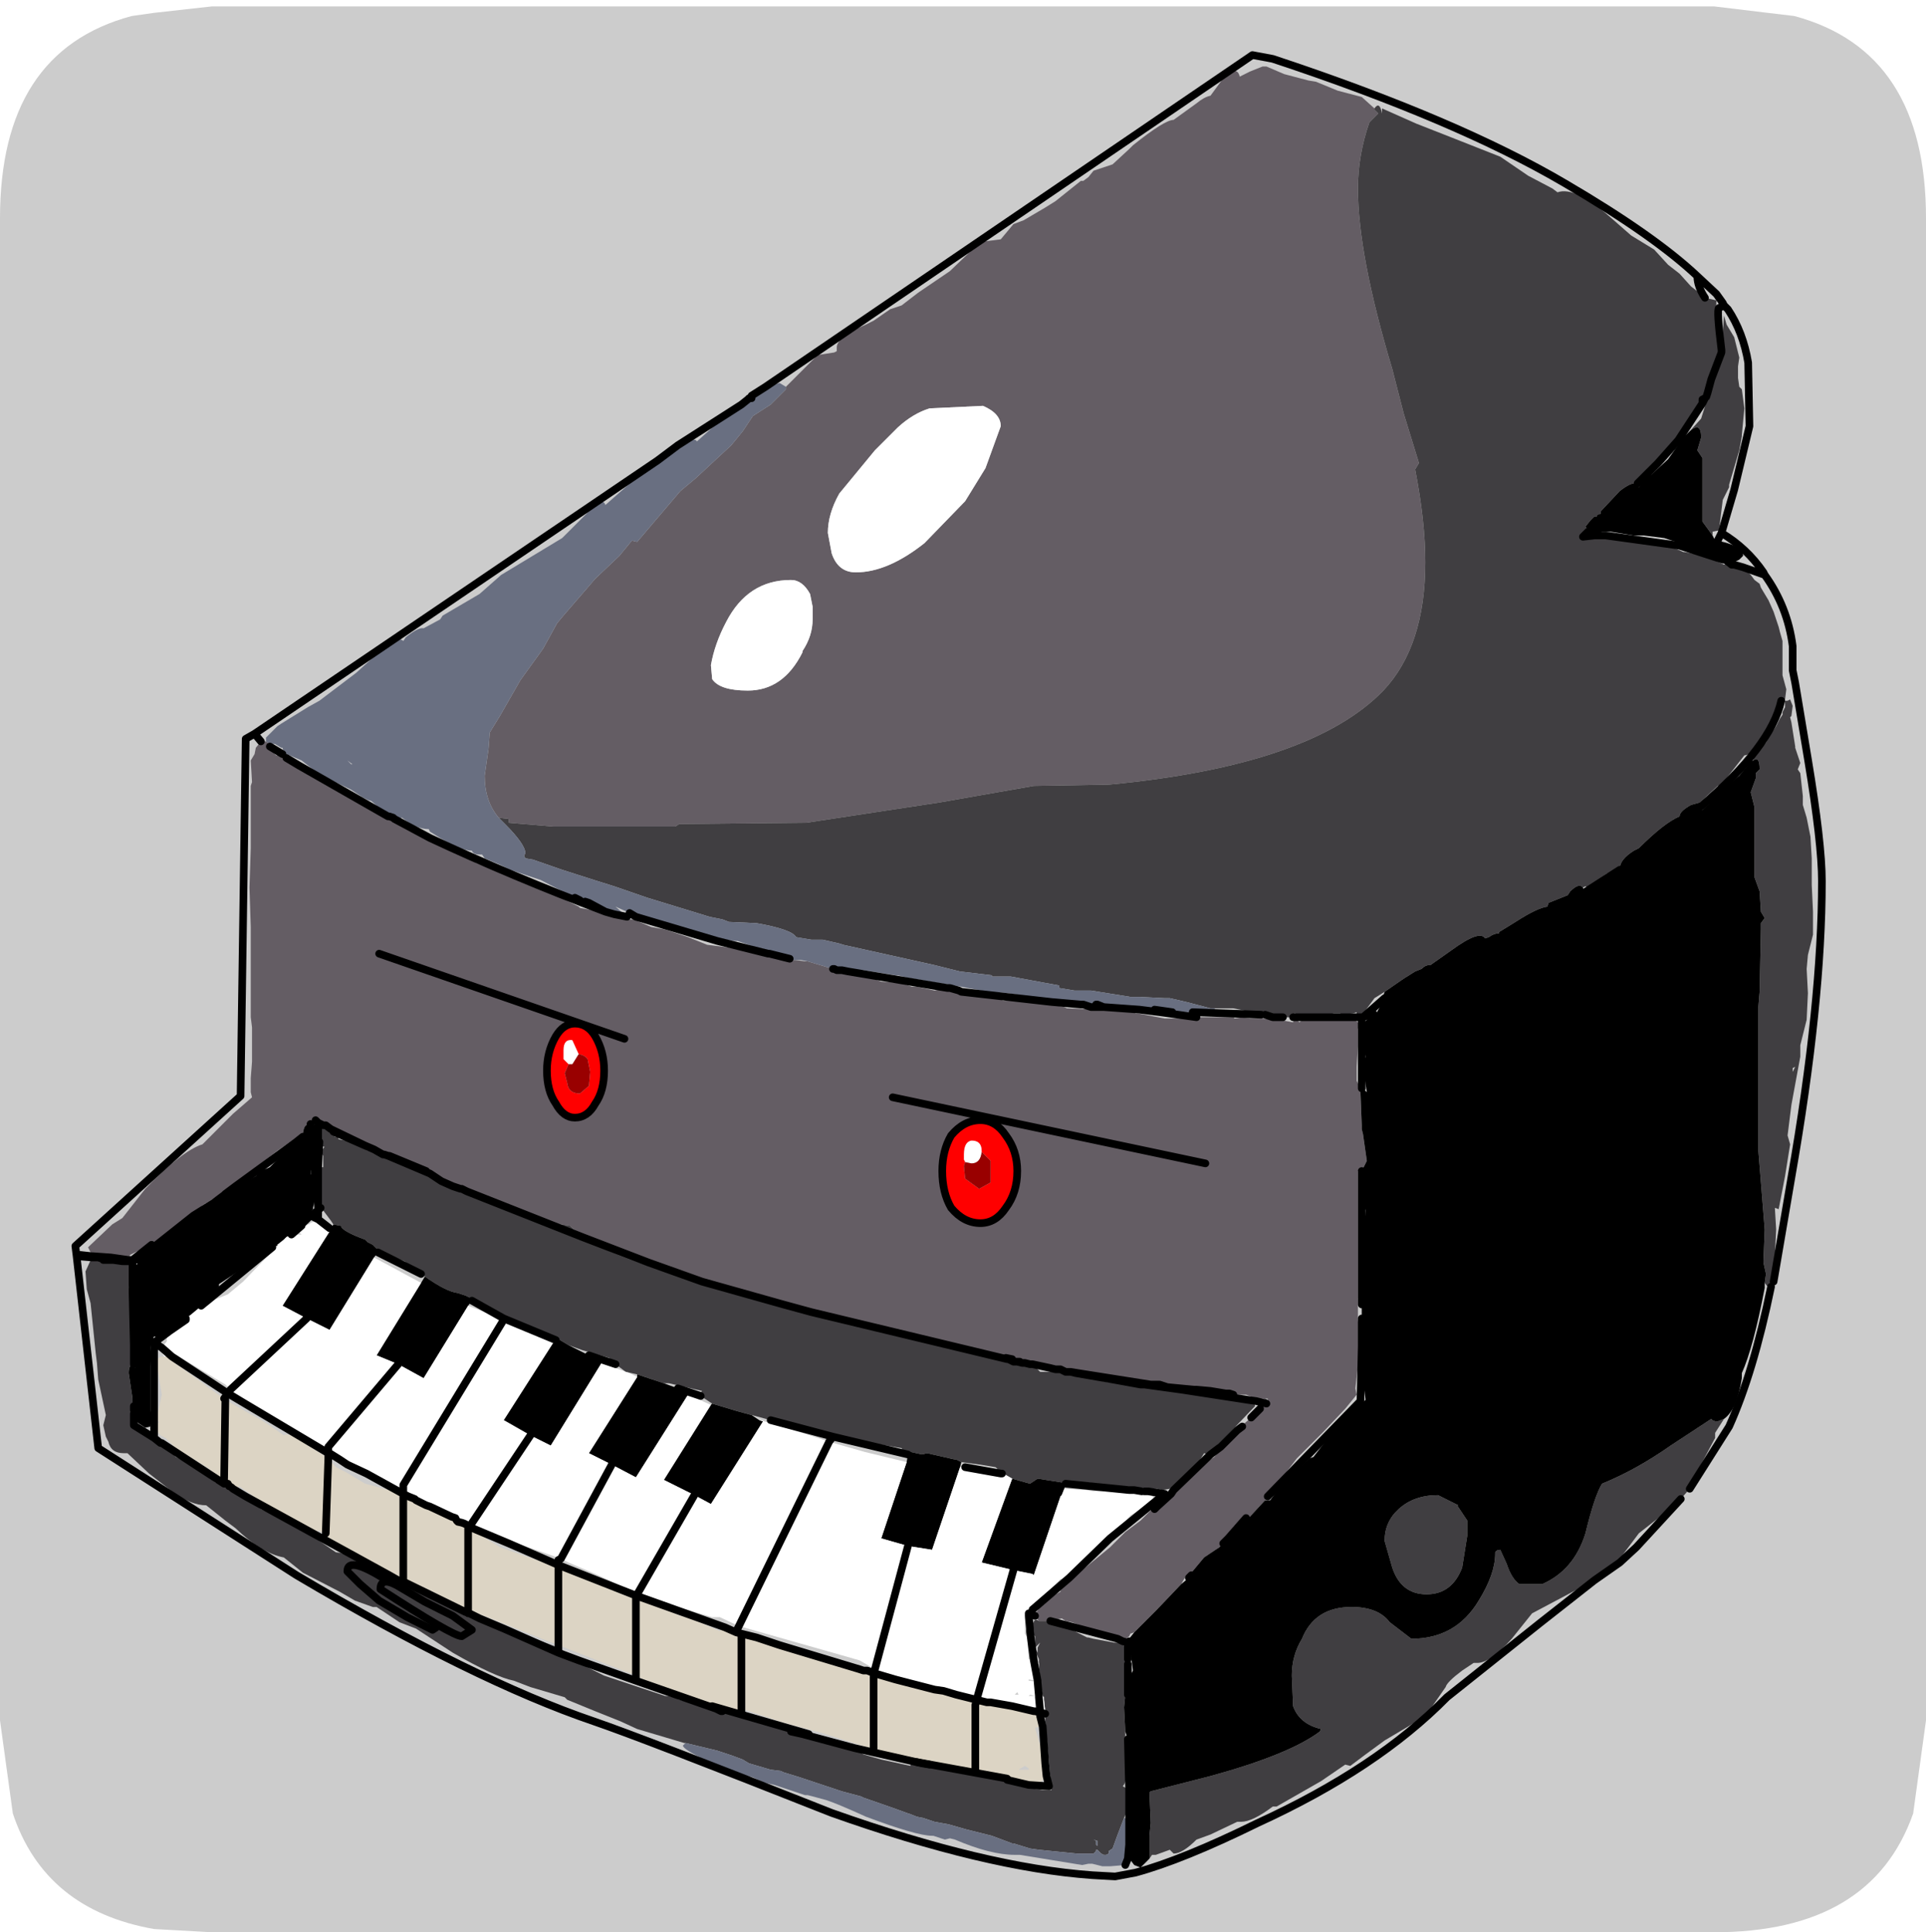 <?xml version="1.0" encoding="UTF-8" standalone="no"?>
<svg xmlns:ffdec="https://www.free-decompiler.com/flash" xmlns:xlink="http://www.w3.org/1999/xlink" ffdec:objectType="frame" height="30.1px" width="30.0px" xmlns="http://www.w3.org/2000/svg">
  <g transform="matrix(1.0, 0.0, 0.0, 1.0, 0.0, 0.0)">
    <use ffdec:characterId="1" height="30.0" transform="matrix(1.0, 0.0, 0.0, 1.0, 0.0, 0.0)" width="30.0" xlink:href="#shape0"/>
    <use ffdec:characterId="5" height="30.0" transform="matrix(1.0, 0.0, 0.0, 1.0, 0.0, 0.1)" width="30.0" xlink:href="#sprite0"/>
  </g>
  <defs>
    <g id="shape0" transform="matrix(1.0, 0.0, 0.0, 1.0, 0.0, 0.0)">
      <path d="M0.0 0.0 L30.0 0.0 30.0 30.0 0.0 30.0 0.0 0.0" fill="#33cc66" fill-opacity="0.0" fill-rule="evenodd" stroke="none"/>
    </g>
    <g id="sprite0" transform="matrix(1.0, 0.0, 0.0, 1.0, 0.0, 0.0)">
      <use ffdec:characterId="2" height="30.0" transform="matrix(1.0, 0.0, 0.0, 1.0, 0.0, 0.0)" width="30.0" xlink:href="#shape1"/>
      <filter id="filter0">
        <feColorMatrix in="SourceGraphic" result="filterResult0" type="matrix" values="0 0 0 0 1.0,0 0 0 0 1.0,0 0 0 0 1.0,0 0 0 1 0"/>
        <feConvolveMatrix divisor="25.0" in="filterResult0" kernelMatrix="1 1 1 1 1 1 1 1 1 1 1 1 1 1 1 1 1 1 1 1 1 1 1 1 1" order="5 5" result="filterResult1"/>
        <feComposite in="SourceGraphic" in2="filterResult1" operator="over" result="filterResult2"/>
      </filter>
      <use ffdec:characterId="4" filter="url(#filter0)" height="71.95" transform="matrix(0.396, 0.0, 0.0, 0.396, 1.114, 0.698)" width="69.0" xlink:href="#sprite1"/>
    </g>
    <g id="shape1" transform="matrix(1.0, 0.0, 0.0, 1.0, 0.0, 0.0)">
      <path d="M27.95 0.15 Q30.0 0.7 30.0 3.3 L30.0 26.7 29.8 28.15 Q29.15 30.0 26.7 30.0 L3.3 30.0 2.4 29.95 Q0.7 29.65 0.2 28.15 L0.0 26.7 0.0 3.3 Q0.0 0.7 2.05 0.15 L2.4 0.1 3.3 0.0 26.7 0.0 27.95 0.15" fill="#cccccc" fill-rule="evenodd" stroke="none"/>
    </g>
    <g id="sprite1" transform="matrix(1.0, 0.0, 0.0, 1.0, 8.8, 12.25)">
      <use ffdec:characterId="3" height="71.95" transform="matrix(1.0, 0.0, 0.0, 1.0, -8.8, -12.25)" width="69.0" xlink:href="#shape2"/>
    </g>
    <g id="shape2" transform="matrix(1.0, 0.0, 0.0, 1.0, 8.8, 12.25)">
      <path d="M19.3 0.95 L19.4 0.85 20.55 -0.3 21.2 -0.4 21.3 -0.45 21.3 -0.6 Q21.3 -1.0 22.45 -1.5 L22.75 -1.65 23.4 -2.1 23.85 -2.25 24.5 -2.75 25.75 -3.6 26.95 -4.75 27.75 -4.85 28.25 -5.45 28.65 -5.6 29.5 -6.1 29.9 -6.35 30.9 -7.15 31.0 -7.15 31.2 -7.3 31.4 -7.55 32.0 -7.75 32.15 -7.8 32.8 -8.4 32.95 -8.55 Q34.2 -9.55 34.55 -9.55 L35.45 -10.2 Q35.75 -10.45 36.0 -10.5 L36.55 -11.25 Q37.05 -11.7 37.15 -11.25 L37.55 -11.45 38.05 -11.65 38.2 -11.65 38.9 -11.35 39.85 -11.1 40.15 -11.05 41.0 -10.7 41.95 -10.45 42.45 -10.0 42.45 -9.95 42.6 -9.8 42.25 -9.45 Q41.8 -8.15 41.8 -6.85 41.8 -4.25 43.15 0.25 L43.6 2.0 44.2 3.95 44.05 4.2 Q44.45 6.25 44.45 7.85 44.45 11.15 42.8 12.9 39.95 15.85 32.0 16.6 L29.05 16.65 25.35 17.3 20.1 18.1 15.1 18.15 14.95 18.25 10.15 18.25 8.4 18.1 8.4 17.95 8.0 17.9 Q7.45 17.25 7.45 16.25 L7.6 15.2 7.65 14.55 8.05 13.9 8.85 12.5 9.75 11.25 10.3 10.25 10.55 9.95 11.5 8.85 11.8 8.5 12.75 7.6 13.2 7.05 13.25 7.0 13.45 7.05 15.15 5.05 15.75 4.55 17.15 3.25 17.6 2.7 18.0 2.1 18.7 1.65 19.3 1.05 19.3 0.95 M41.9 28.55 L41.9 28.7 41.95 30.0 41.95 30.15 42.0 30.35 42.15 31.4 41.95 31.8 41.8 31.8 41.8 32.4 41.8 34.35 41.8 36.15 41.8 37.3 41.8 37.6 41.8 37.65 41.9 38.55 41.7 40.35 41.75 40.6 41.3 41.15 40.45 42.05 39.4 43.1 38.25 44.6 38.15 44.75 37.55 45.4 37.4 45.45 36.9 45.8 36.9 45.95 36.7 46.25 36.5 46.45 36.4 46.55 36.35 46.6 35.75 47.0 35.25 47.6 35.05 47.7 34.85 48.05 33.85 49.1 33.0 49.95 32.85 50.0 32.8 50.1 32.55 50.3 32.35 50.2 32.05 50.0 31.2 49.8 30.55 49.55 30.3 49.5 30.15 49.4 29.7 49.5 29.55 49.5 29.45 49.5 29.25 49.5 29.1 49.3 29.1 49.2 29.2 49.1 29.3 48.9 29.45 48.85 Q29.7 48.55 30.1 48.35 L30.1 48.3 30.95 47.5 31.2 47.3 32.05 46.6 32.65 46.0 32.85 45.85 33.25 45.55 33.5 45.3 34.0 44.8 33.8 45.1 33.9 45.0 34.45 44.5 34.55 44.35 35.15 43.9 35.3 43.75 35.5 43.5 Q35.65 43.35 36.15 43.05 L37.05 42.0 37.25 41.85 37.25 41.8 37.6 41.5 37.65 41.45 37.95 41.15 38.15 40.95 38.2 40.95 38.2 40.85 38.25 40.8 38.25 40.75 38.15 40.75 38.15 40.8 38.05 40.75 38.0 40.8 37.95 40.8 37.4 40.6 36.9 40.6 36.75 40.55 36.6 40.55 36.0 40.45 35.75 40.4 35.7 40.4 35.45 40.4 35.35 40.4 34.3 40.3 34.0 40.2 33.7 40.2 33.65 40.2 33.2 40.0 32.85 40.0 31.0 39.75 30.8 39.75 30.5 39.7 30.8 39.75 30.7 39.75 30.5 39.7 30.3 39.7 30.1 39.6 29.9 39.6 29.7 39.55 29.0 39.4 28.9 39.4 28.7 39.35 28.6 39.35 28.5 39.3 28.4 39.3 28.25 39.3 28.2 39.2 27.95 39.15 27.0 38.95 26.7 38.85 24.05 38.25 20.3 37.35 19.2 37.05 16.0 36.15 13.9 35.4 11.3 34.4 13.9 35.4 16.0 36.15 19.2 37.05 Q12.85 35.45 11.3 34.4 L10.8 33.95 10.45 33.9 10.3 33.9 9.95 33.8 9.1 33.5 9.05 33.45 7.85 32.9 7.35 32.75 7.15 32.7 7.0 32.65 5.15 31.8 3.7 31.2 3.65 31.2 3.5 31.15 3.45 31.15 3.1 30.95 2.75 30.8 1.4 30.15 2.75 30.8 1.5 30.25 1.4 30.15 1.2 30.0 1.1 30.0 1.0 29.95 0.9 29.9 0.8 29.8 0.7 29.75 0.6 29.95 0.55 30.0 Q0.35 29.9 0.3 30.35 L0.3 30.4 0.05 30.6 -0.05 30.55 -0.7 31.0 -1.15 31.35 -2.85 32.7 -3.0 32.75 -3.65 33.15 -3.85 33.35 -4.7 33.95 -5.3 34.5 -5.35 34.5 -5.65 34.7 -6.0 34.9 -6.1 34.9 -6.5 35.1 -6.55 35.3 -7.25 35.2 -7.95 35.15 -7.25 35.2 -6.55 35.3 -6.7 35.35 -6.75 35.35 -7.15 35.3 -6.75 35.35 -6.8 35.35 -7.15 35.3 -7.25 35.2 -7.45 35.3 -7.75 35.2 -7.95 35.15 -7.75 35.2 -7.45 35.3 -7.55 35.3 -7.75 35.3 -7.85 35.2 -7.95 35.2 -7.95 35.15 -8.0 35.1 -8.15 34.8 -7.2 33.9 -6.8 33.65 -5.9 32.5 Q-4.45 31.0 -3.65 30.75 L-2.45 29.55 -1.7 28.9 -1.75 28.7 -1.75 28.15 -1.7 27.5 -1.7 26.9 -1.7 26.5 -1.7 26.15 -1.75 25.75 -1.75 23.65 -1.75 22.75 -1.75 22.6 -1.75 22.2 -1.8 20.65 -1.75 19.1 -1.75 18.9 -1.75 17.85 -1.75 16.65 -1.7 16.5 -1.75 15.65 -1.6 15.4 -1.55 15.15 -1.35 14.9 -1.3 14.9 -1.15 14.9 -1.0 15.0 -1.0 15.1 -0.95 15.25 -0.75 15.45 -0.5 15.4 -0.35 15.55 0.15 15.85 1.4 16.7 Q1.55 16.7 1.75 16.85 L2.8 17.45 3.65 17.85 3.7 17.85 3.85 17.9 3.9 17.95 5.3 18.7 3.9 17.95 4.0 17.95 4.65 18.3 5.3 18.7 7.15 19.7 8.25 20.1 9.5 20.65 Q9.85 20.75 10.35 21.0 L11.15 21.4 11.2 21.45 12.25 21.65 12.55 21.7 12.6 21.8 13.0 21.9 13.3 21.9 14.0 22.2 14.55 22.3 15.45 22.6 16.2 22.9 18.15 23.15 18.7 23.3 18.9 23.45 19.1 23.45 19.45 23.45 19.55 23.5 19.65 23.5 20.05 23.55 20.15 23.55 21.15 23.85 21.2 23.85 21.3 23.9 21.55 24.0 22.65 24.2 23.05 24.35 23.85 24.4 24.25 24.55 24.45 24.55 25.15 24.7 25.65 24.6 25.75 24.6 26.1 24.7 25.75 24.6 25.95 24.6 26.1 24.7 26.2 24.75 26.7 24.9 26.75 24.9 27.0 24.95 27.65 25.0 27.85 25.1 28.6 25.1 28.8 25.15 29.25 25.15 30.25 25.35 30.35 25.4 31.6 25.45 32.05 25.45 33.0 25.55 33.05 25.6 33.15 25.6 34.2 25.8 34.75 25.8 35.45 25.75 36.9 25.75 36.95 25.8 37.25 25.75 37.55 25.8 38.0 25.8 38.7 25.85 39.25 25.95 Q39.25 25.85 39.4 25.85 L39.5 25.95 Q39.6 25.85 39.65 25.85 L39.7 25.85 40.15 25.85 40.5 25.85 40.7 25.85 41.5 25.85 41.6 25.8 41.8 25.95 41.9 26.15 41.8 26.2 41.8 26.25 41.8 26.45 41.8 26.9 41.75 27.7 41.75 28.15 41.75 28.25 41.9 28.55 M20.35 9.6 L20.25 9.1 Q19.95 8.55 19.5 8.55 17.8 8.55 16.95 10.2 16.5 11.05 16.35 11.9 L16.4 12.45 Q16.7 12.9 17.8 12.9 19.2 12.9 19.95 11.4 L19.95 11.35 Q20.35 10.75 20.35 10.1 L20.35 9.8 20.35 9.6 M27.15 4.15 L27.75 2.5 Q27.75 2.0 27.05 1.7 L24.95 1.8 Q24.3 2.0 23.7 2.55 L22.8 3.45 21.4 5.15 Q20.95 5.95 20.95 6.7 L21.1 7.5 Q21.35 8.25 22.05 8.25 23.3 8.25 24.75 7.1 L26.35 5.45 27.15 4.15 M11.0 26.0 Q10.55 26.0 10.25 26.5 9.9 27.1 9.9 27.85 9.9 28.65 10.25 29.15 10.55 29.7 11.0 29.7 11.5 29.7 11.8 29.15 12.15 28.65 12.15 27.85 12.15 27.1 11.8 26.5 11.5 26.0 11.0 26.0 M26.95 29.8 Q26.3 29.8 25.8 30.4 25.45 31.0 25.45 31.8 25.45 32.65 25.8 33.25 26.3 33.85 26.95 33.85 27.55 33.85 27.95 33.25 28.4 32.65 28.4 31.8 28.4 31.0 27.95 30.4 27.55 29.8 26.95 29.8 M20.9 37.45 L22.05 37.7 20.95 37.4 20.9 37.45 M35.8 31.5 L23.5 28.9 35.8 31.5 M3.3 23.25 L12.95 26.6 3.3 23.25 M-7.85 35.2 L-7.75 35.2 -7.85 35.2" fill="#645d64" fill-rule="evenodd" stroke="none"/>
      <path d="M42.45 -10.0 Q42.65 -10.3 42.75 -9.8 L42.75 -10.0 43.65 -9.6 44.1 -9.4 45.5 -8.85 47.4 -8.1 48.5 -7.35 49.45 -6.85 49.65 -6.7 Q50.35 -6.95 51.75 -5.7 L52.55 -5.0 53.45 -4.45 54.0 -3.85 54.45 -3.5 54.9 -3.0 Q55.15 -2.8 55.3 -2.7 L55.3 -2.55 55.45 -2.55 55.9 -2.45 Q55.85 -1.3 56.1 -0.45 L56.1 -0.5 56.2 -1.85 56.3 -1.5 56.6 -1.0 56.8 -0.2 56.75 0.15 56.75 0.35 56.75 0.45 56.75 0.6 56.8 0.95 56.9 1.05 57.0 1.8 56.9 2.85 56.9 2.9 56.8 3.45 56.4 4.8 56.4 4.9 56.35 5.0 56.15 5.4 56.1 5.8 56.0 6.6 55.75 6.65 55.75 6.8 55.35 6.25 55.35 6.2 55.35 5.75 55.35 5.15 55.35 3.75 55.15 3.45 55.3 2.95 Q55.3 2.3 54.85 2.7 L55.3 2.2 55.55 1.4 55.7 0.65 56.1 -0.4 56.1 -0.45 56.1 -0.4 55.7 0.65 55.55 1.2 55.5 1.25 55.5 1.35 55.45 1.4 55.35 1.45 55.1 1.9 55.1 2.0 54.4 3.05 54.05 3.3 53.9 3.45 52.75 4.75 Q52.55 4.7 52.1 5.05 L51.35 5.85 51.35 5.95 Q51.2 5.95 51.2 6.05 L51.1 6.05 50.95 6.2 50.75 6.45 50.85 6.6 50.65 6.85 50.55 6.9 50.95 6.9 51.1 6.8 51.55 6.8 52.0 6.85 52.95 7.05 53.25 7.05 53.8 7.1 54.6 7.45 54.65 7.45 55.45 7.6 56.2 7.95 56.3 7.9 56.35 7.9 56.5 7.95 56.55 7.95 56.6 7.95 56.95 8.05 57.25 8.35 57.4 8.55 57.6 8.7 57.65 8.85 57.8 9.1 57.95 9.35 58.15 9.8 58.35 10.4 58.4 10.6 58.5 10.95 58.5 11.45 58.5 11.6 58.5 11.65 58.5 12.3 58.65 12.85 58.6 13.25 58.5 13.3 58.45 13.3 58.4 13.15 58.4 13.3 58.15 13.85 Q57.55 15.4 57.0 15.45 L56.1 16.6 55.95 16.65 55.25 17.3 54.9 17.4 Q54.45 17.65 54.45 17.85 53.85 18.1 52.85 19.1 L52.65 19.2 Q52.1 19.55 52.1 19.9 L51.75 20.15 51.6 20.1 50.85 20.65 50.75 20.6 50.65 20.65 Q50.5 20.45 50.15 20.8 L50.05 20.95 49.3 21.25 49.25 21.4 Q48.85 21.45 48.0 22.0 L47.35 22.4 47.35 22.45 Q47.15 22.45 46.95 22.6 L46.8 22.65 Q46.6 22.3 45.5 23.1 L44.65 23.7 44.6 23.7 Q44.45 23.7 44.3 23.85 L44.05 23.95 43.65 24.2 43.5 24.3 42.85 24.75 42.45 25.0 41.9 25.75 41.75 25.65 41.75 25.55 41.6 25.6 41.2 25.65 41.1 25.6 40.85 25.6 40.2 25.75 40.05 25.75 39.3 25.6 39.25 25.75 38.85 25.75 38.45 25.75 38.15 25.65 38.0 25.65 37.6 25.55 37.15 25.45 36.9 25.4 36.3 25.4 36.2 25.4 36.0 25.4 35.05 25.15 34.4 25.0 34.2 25.0 33.2 24.95 32.85 24.95 31.3 24.7 30.65 24.7 30.05 24.6 30.05 24.5 29.5 24.4 28.15 24.15 27.4 24.15 27.4 24.1 26.15 23.95 25.15 23.7 21.55 22.9 21.4 22.85 20.75 22.7 20.3 22.7 19.7 22.6 Q19.55 22.3 18.15 22.05 L17.05 22.0 16.8 21.9 16.3 21.8 15.65 21.6 13.85 21.05 12.55 20.6 11.75 20.35 10.5 19.95 9.35 19.55 9.05 19.5 9.0 19.4 9.05 19.3 Q9.05 18.95 8.25 18.15 L8.0 17.9 8.4 17.95 8.4 18.1 10.15 18.25 14.95 18.25 15.1 18.15 20.1 18.1 25.35 17.3 29.05 16.65 32.0 16.6 Q39.95 15.85 42.8 12.9 44.45 11.15 44.45 7.85 44.45 6.25 44.05 4.2 L44.2 3.95 43.6 2.0 43.15 0.25 Q41.8 -4.25 41.8 -6.85 41.8 -8.15 42.25 -9.45 L42.6 -9.8 42.45 -9.95 42.45 -10.0 M58.15 36.15 L58.15 36.35 58.05 36.35 57.95 36.4 57.8 36.2 57.85 35.85 57.75 35.4 57.75 35.35 57.8 34.1 57.55 31.0 57.55 25.35 57.6 24.75 57.65 22.3 57.65 22.05 57.8 21.85 57.65 21.6 57.6 20.8 57.4 20.25 57.4 17.5 57.25 16.9 57.45 16.35 57.45 16.15 57.6 16.0 Q57.6 15.45 57.35 15.65 L57.4 15.45 57.85 14.95 58.05 14.6 58.25 14.3 58.4 14.0 58.5 13.85 58.5 13.75 58.6 13.55 58.6 13.3 58.7 13.3 58.8 13.25 58.9 13.5 58.85 13.9 58.8 13.95 58.85 14.15 59.0 15.1 59.0 15.15 59.2 15.75 59.1 16.0 59.2 16.15 59.3 17.05 59.3 17.4 59.45 17.9 59.6 18.65 59.65 19.5 59.65 20.55 59.7 21.6 59.7 22.5 59.5 23.3 59.45 23.85 59.5 24.8 59.45 25.85 59.2 26.85 59.2 27.3 58.85 29.2 58.7 30.4 58.8 30.75 58.6 32.0 58.35 33.3 58.2 33.25 58.25 34.1 58.15 36.15 M54.85 44.3 L54.5 44.7 54.0 45.15 52.85 46.05 52.1 47.05 52.1 47.2 51.1 47.9 48.65 49.2 47.85 50.2 Q47.0 51.15 46.5 51.15 L46.35 51.15 45.9 51.45 Q45.3 51.9 45.25 52.1 L44.45 53.25 42.85 54.2 42.1 54.75 41.5 55.2 41.3 55.15 40.35 55.8 38.6 56.8 38.45 56.8 Q37.65 57.4 37.2 57.4 L37.05 57.4 36.0 57.9 35.45 58.1 Q34.9 58.65 34.55 58.65 L34.4 58.5 33.85 58.7 33.7 58.7 33.6 58.85 33.6 58.7 33.6 58.1 33.6 57.95 33.65 57.45 33.6 56.25 33.65 56.2 36.0 55.6 Q39.1 54.75 40.3 53.85 L40.35 53.75 Q39.5 53.55 39.25 52.85 L39.2 51.65 Q39.2 50.85 39.6 50.2 40.1 48.95 41.55 48.95 42.6 48.95 43.05 49.55 L43.9 50.2 Q45.65 50.2 46.55 48.7 47.2 47.65 47.2 46.85 L47.2 46.8 Q47.25 46.7 47.4 46.7 L47.65 47.25 Q47.85 47.85 48.15 48.05 L49.05 48.05 Q50.3 47.5 50.75 46.05 51.1 44.6 51.4 44.1 52.75 43.55 54.1 42.6 L55.7 41.55 Q55.75 41.65 55.95 41.65 L56.2 41.55 55.85 42.1 55.85 42.3 55.45 43.05 54.85 44.2 54.85 44.3 M58.9 27.75 L58.9 27.9 59.0 27.7 58.9 27.75 M32.65 52.4 L32.6 52.9 32.65 53.85 32.65 54.6 Q32.8 55.75 32.55 56.0 L32.8 56.15 32.8 56.8 32.8 56.15 32.85 56.45 32.85 56.55 32.8 56.8 32.6 57.25 32.35 57.9 32.15 58.45 32.0 58.55 32.0 58.65 31.9 58.7 31.8 58.7 31.7 58.65 31.55 58.5 31.5 58.5 31.5 58.55 31.4 58.65 31.1 58.65 30.9 58.65 30.75 58.65 29.25 58.5 28.9 58.45 28.25 58.25 28.2 58.25 27.4 57.95 26.4 57.7 25.7 57.5 25.15 57.4 24.7 57.25 24.45 57.2 24.2 57.1 24.05 57.05 23.5 56.85 22.35 56.45 22.25 56.4 21.5 56.2 20.15 55.75 19.85 55.65 19.2 55.45 19.1 55.4 18.7 55.35 17.85 55.1 17.6 54.95 17.2 54.8 16.6 54.6 15.35 54.3 15.3 54.3 13.45 53.75 12.8 53.45 11.8 53.05 10.7 52.6 10.6 52.5 9.25 52.1 8.6 51.85 Q7.85 51.7 6.2 50.75 L4.75 49.8 4.1 49.55 3.5 49.15 3.2 48.95 3.05 48.95 2.35 48.7 1.75 48.35 0.3 47.6 -0.45 47.0 Q-1.3 46.85 -2.35 45.85 L-2.75 45.55 -3.5 44.95 Q-4.1 44.95 -4.85 44.4 L-5.75 43.7 -6.6 42.9 -6.75 42.9 Q-7.25 42.9 -7.35 42.45 L-7.45 42.25 -7.55 41.8 -7.45 41.4 -7.75 40.0 -7.8 39.35 -7.85 38.95 -8.05 37.0 -8.2 36.45 -8.25 35.75 -8.0 35.2 -7.95 35.2 -8.0 35.15 -7.95 35.15 -7.95 35.2 -8.0 35.2 -8.0 35.15 -7.95 35.2 -7.85 35.2 -7.75 35.3 -7.55 35.3 -7.45 35.3 -7.25 35.35 -7.25 35.4 -6.9 35.4 -6.55 35.4 -6.4 35.45 -6.35 35.55 -6.4 35.95 -6.4 36.0 -6.5 36.05 -6.5 36.2 -6.55 36.4 Q-6.4 36.45 -6.4 36.6 L-6.35 36.6 -6.35 37.5 -6.3 38.05 -6.35 38.65 -6.35 39.4 Q-6.55 39.4 -6.55 39.75 L-6.4 40.75 -6.4 41.0 -6.4 41.35 -6.35 41.55 -6.35 41.7 -5.8 42.05 -5.55 42.25 -5.3 42.5 -5.25 42.5 -4.7 43.05 -4.1 43.35 -3.8 43.55 -3.4 43.85 -3.15 44.05 -2.8 44.1 -2.6 44.2 Q-2.55 44.2 -2.45 44.3 L-1.95 44.6 -1.35 45.1 -0.35 45.55 0.25 45.95 0.8 46.25 1.6 46.8 Q2.25 46.85 3.05 47.5 L4.25 48.05 5.6 48.75 6.6 49.1 6.7 49.15 6.75 49.15 6.8 49.2 6.75 49.15 6.8 49.15 6.8 49.2 6.85 49.2 7.25 49.4 6.85 49.2 6.8 49.2 6.8 49.15 7.25 49.4 7.45 49.6 8.2 49.8 8.8 49.95 10.35 50.55 10.35 50.75 11.15 51.05 10.35 50.75 8.2 49.8 10.35 50.75 10.35 50.55 11.15 51.05 11.15 51.15 12.15 51.65 14.55 52.45 Q14.85 52.45 15.1 52.6 L16.5 52.95 16.55 52.95 16.75 53.05 16.8 53.05 17.55 53.15 18.3 53.35 Q19.25 53.55 19.5 53.85 L19.55 53.9 19.75 53.95 19.95 53.95 22.0 54.5 22.35 54.75 23.05 54.95 24.2 55.2 24.2 55.15 24.85 55.15 24.95 55.15 25.05 55.2 25.15 55.2 25.45 55.3 26.3 55.4 26.35 55.4 26.5 55.4 26.75 55.45 27.15 55.6 27.3 55.65 27.4 55.65 27.55 55.65 27.6 55.65 27.95 55.75 28.0 55.75 28.25 55.85 28.45 56.0 29.4 56.15 29.45 56.15 29.75 56.15 29.65 55.1 29.5 53.35 29.5 53.15 29.5 53.05 29.45 52.6 29.45 52.5 29.4 52.45 29.3 51.9 29.3 51.85 29.25 51.25 29.25 51.15 29.25 51.0 29.1 50.65 29.1 50.55 29.2 50.75 29.2 50.65 29.2 50.55 29.3 50.35 29.1 50.55 29.1 50.3 29.1 50.15 29.1 50.1 28.9 49.9 28.9 49.8 29.0 49.7 Q29.05 49.35 29.25 49.5 L29.45 49.5 29.55 49.5 29.7 49.6 30.35 49.75 31.15 50.15 31.2 50.15 31.4 50.2 32.2 50.35 32.4 50.35 Q32.65 50.35 32.75 50.95 L32.75 51.0 32.75 51.05 32.75 51.2 32.75 51.25 32.65 51.65 32.65 52.4 M1.1 30.0 L1.2 30.0 1.4 30.15 1.5 30.25 1.55 30.45 1.7 30.45 1.7 30.55 2.2 30.65 2.85 31.0 3.45 31.15 3.5 31.15 3.65 31.2 3.7 31.2 5.15 31.8 5.3 31.9 5.3 32.0 5.6 32.1 5.75 32.2 6.2 32.4 6.3 32.45 6.35 32.45 6.5 32.5 6.55 32.5 6.75 32.6 11.3 34.4 6.75 32.6 7.0 32.65 7.15 32.7 7.35 32.75 7.85 32.9 9.05 33.45 9.1 33.5 9.7 33.75 9.95 33.8 10.3 33.9 10.45 33.9 10.8 33.95 11.3 34.4 Q12.85 35.45 19.2 37.05 L20.3 37.35 24.05 38.25 26.7 38.85 27.0 38.95 27.95 39.15 28.0 39.2 28.05 39.2 28.25 39.3 28.05 39.2 28.2 39.2 28.25 39.3 28.4 39.3 28.5 39.3 28.6 39.35 28.7 39.35 28.9 39.4 29.0 39.4 29.3 39.7 30.15 39.7 31.9 40.1 32.6 40.15 33.0 40.2 33.25 40.2 33.4 40.2 34.85 40.4 35.5 40.6 35.55 40.6 36.2 40.65 36.9 40.75 37.35 40.8 37.45 40.8 Q37.75 40.85 37.75 41.05 L36.75 42.1 35.9 42.95 35.75 42.9 35.5 43.3 35.3 43.55 34.7 44.1 34.4 44.3 34.1 44.35 33.9 44.3 33.8 44.3 32.0 44.15 31.8 44.15 31.6 44.15 31.6 44.1 31.15 44.05 30.8 44.05 30.7 44.05 30.5 44.05 30.3 44.05 30.15 44.05 29.2 43.9 28.9 44.1 28.2 43.9 27.85 43.7 27.8 43.7 27.55 43.45 26.95 43.35 26.2 43.25 26.0 43.15 25.95 43.15 24.85 42.9 24.65 42.95 24.2 42.85 23.9 42.8 23.85 42.7 21.2 42.25 21.15 42.25 19.4 41.7 18.7 41.6 17.95 41.4 17.4 41.25 16.4 40.95 15.95 40.65 15.9 40.6 16.0 40.45 14.7 40.15 14.5 40.15 13.45 39.8 13.0 39.7 12.6 39.4 12.35 39.15 11.3 38.85 10.75 38.65 10.25 38.35 9.85 38.15 8.6 37.7 7.4 37.0 7.0 36.85 6.7 36.7 6.4 36.6 Q5.95 36.55 5.1 35.95 L5.05 35.85 4.95 35.85 4.3 35.35 3.8 35.15 3.3 34.95 3.05 34.7 2.85 34.6 2.75 34.5 Q1.8 34.15 1.8 33.95 L1.75 33.95 1.5 33.9 1.4 33.75 1.1 33.35 1.0 33.25 1.0 32.9 1.0 32.65 0.95 32.3 0.9 32.3 0.9 31.65 0.9 32.3 0.8 32.25 0.8 32.2 0.75 32.1 0.6 31.9 Q0.6 31.7 0.75 31.65 L0.8 31.65 0.9 31.65 0.95 31.65 1.1 31.65 1.1 31.2 1.0 31.05 1.15 30.85 1.0 30.8 1.0 30.75 0.95 30.65 0.9 30.65 0.9 30.6 0.9 30.55 0.9 30.1 0.9 30.55 0.8 30.35 0.8 30.25 0.9 30.1 0.95 30.0 1.1 30.0 M38.15 40.8 L38.15 40.75 38.25 40.8 38.15 40.8 M34.45 44.5 L33.9 45.0 34.25 44.6 34.45 44.5 M44.95 44.55 L45.35 44.75 45.75 44.95 45.7 44.95 46.1 45.55 46.1 46.15 45.9 47.4 Q45.5 48.45 44.5 48.45 43.5 48.45 43.15 47.4 L42.85 46.35 Q42.85 45.6 43.4 45.1 44.0 44.55 44.95 44.55 M3.65 31.2 L5.3 31.9 3.65 31.2 M0.8 32.2 L0.75 31.65 0.8 32.2 M20.3 37.35 L28.0 39.2 20.3 37.35 M28.4 39.3 L28.6 39.35 28.4 39.3 M36.0 42.95 L36.4 42.65 36.5 42.55 36.5 42.6 36.0 42.95 M31.5 58.15 L31.5 58.3 31.55 58.35 31.55 58.15 31.4 58.1 31.5 58.15 M-6.4 35.95 L-6.4 35.45 -6.4 35.95 M-6.4 36.6 L-6.35 38.65 -6.4 36.6 M-6.35 41.7 L-6.35 41.8 -5.55 42.3 -5.3 42.5 -5.55 42.3 -6.35 41.8 -6.35 41.7 M-5.55 42.3 L-5.55 42.25 -5.55 42.3" fill="#403e41" fill-rule="evenodd" stroke="none"/>
      <path d="M55.75 6.8 L55.85 7.0 55.95 7.0 56.15 7.05 Q56.95 7.25 56.95 7.6 L56.8 7.75 56.6 7.85 56.25 7.75 56.15 7.75 55.7 7.6 55.65 7.5 54.75 7.2 54.75 7.25 Q54.6 7.25 54.3 7.05 L53.85 6.9 53.05 6.8 52.65 6.8 51.75 6.65 51.6 6.65 51.5 6.65 51.4 6.65 51.1 6.8 50.85 6.65 50.85 6.6 50.75 6.45 50.95 6.2 51.1 6.05 51.2 6.05 Q51.2 5.95 51.35 5.95 L51.35 5.85 52.1 5.05 Q52.55 4.7 52.75 4.75 L52.8 4.75 52.85 4.9 53.15 4.5 53.35 4.4 54.0 3.8 54.6 2.95 54.85 2.7 Q55.3 2.3 55.3 2.95 L55.15 3.45 55.35 3.75 55.35 5.15 55.35 5.75 55.35 6.2 55.35 6.25 55.75 6.8 M42.85 24.75 L43.5 24.3 43.65 24.2 44.05 23.95 44.3 23.85 Q44.45 23.7 44.6 23.7 L44.65 23.7 45.5 23.1 Q46.6 22.3 46.8 22.65 L46.95 22.6 Q47.15 22.45 47.35 22.45 L47.35 22.4 48.0 22.0 Q48.85 21.45 49.25 21.4 L49.3 21.25 50.05 20.95 50.15 20.8 Q50.5 20.45 50.65 20.65 L50.7 20.85 50.7 20.95 50.75 20.85 Q51.4 20.35 51.8 20.25 L52.1 19.95 52.1 19.9 Q52.1 19.55 52.65 19.2 L52.85 19.1 Q53.85 18.1 54.45 17.85 54.45 17.65 54.9 17.4 L55.25 17.3 55.3 17.45 55.35 17.6 56.15 16.8 56.8 16.25 57.2 15.75 Q57.25 15.65 57.35 15.65 57.6 15.45 57.6 16.0 L57.45 16.15 57.45 16.35 57.25 16.9 57.4 17.5 57.4 20.25 57.6 20.8 57.65 21.6 57.8 21.85 57.65 22.05 57.65 22.3 57.6 24.75 57.55 25.35 57.55 31.0 57.8 34.1 57.75 35.35 57.75 35.4 57.85 35.85 57.8 36.2 57.8 36.25 57.8 36.4 Q57.35 38.75 56.9 39.75 L56.9 39.8 56.9 39.95 Q56.7 41.2 56.2 41.55 L55.95 41.65 Q55.75 41.65 55.7 41.55 L54.1 42.6 Q52.75 43.55 51.4 44.1 51.1 44.6 50.75 46.05 50.3 47.5 49.05 48.05 L48.15 48.05 Q47.85 47.85 47.65 47.25 L47.4 46.7 Q47.25 46.7 47.2 46.8 L47.2 46.85 Q47.2 47.65 46.55 48.7 45.65 50.2 43.9 50.2 L43.05 49.55 Q42.6 48.95 41.55 48.95 40.1 48.95 39.6 50.2 39.2 50.85 39.2 51.65 L39.25 52.85 Q39.5 53.55 40.35 53.75 L40.3 53.85 Q39.1 54.75 36.0 55.6 L33.65 56.2 33.6 56.25 33.65 57.45 33.6 57.95 33.6 58.1 33.6 58.7 33.6 58.85 33.25 59.2 33.0 59.1 32.85 58.9 32.85 58.55 32.85 58.45 32.85 58.15 32.85 57.75 32.85 57.6 32.85 57.3 32.85 56.8 32.85 56.55 32.85 56.45 32.85 54.5 32.75 54.15 32.65 53.85 32.6 52.9 32.65 52.4 32.75 52.4 32.85 52.45 32.85 52.3 32.85 52.05 32.85 51.65 32.95 51.45 32.85 50.65 32.85 50.45 32.8 50.3 32.8 50.2 33.0 49.95 33.85 49.1 34.85 48.05 35.15 47.8 35.25 47.8 35.25 47.7 35.25 47.6 35.75 47.0 36.35 46.6 36.4 46.55 36.5 46.45 36.75 46.25 36.95 46.05 37.15 45.85 37.55 45.4 38.15 44.75 38.35 44.75 38.6 44.4 38.65 44.35 39.0 43.95 39.7 43.3 39.9 43.1 40.05 43.05 40.55 42.4 41.2 41.7 41.7 41.2 42.1 40.8 42.0 40.0 41.95 39.55 41.95 38.7 41.95 37.6 41.95 37.05 41.95 36.85 41.95 36.8 42.0 36.65 42.0 36.55 42.0 34.8 42.1 33.35 42.0 32.95 41.95 31.8 42.15 31.4 42.0 30.35 41.95 30.15 41.95 30.0 41.9 28.7 41.9 28.55 41.95 28.55 42.1 28.65 42.15 28.7 42.0 27.7 42.1 27.3 42.0 26.8 42.0 26.5 42.0 26.25 42.0 26.0 42.15 25.85 42.4 25.6 42.55 25.55 42.85 25.0 42.8 24.9 42.85 24.75 M0.3 30.4 L0.3 30.35 Q0.35 29.9 0.55 30.0 L0.6 30.1 0.7 30.2 0.8 30.35 0.9 30.55 0.9 30.6 0.9 30.65 0.9 30.8 0.9 30.95 0.9 31.05 0.8 31.65 0.75 31.65 Q0.6 31.7 0.6 31.9 L0.75 32.1 0.8 32.2 0.8 32.25 0.8 32.75 0.7 33.25 0.7 33.3 -0.05 34.1 -0.15 34.3 -0.35 34.4 -0.45 34.5 -0.7 34.7 -0.7 34.75 -0.75 34.75 -0.9 34.8 -0.95 34.75 -2.25 35.75 -3.0 36.25 -3.0 36.35 -3.7 37.1 -3.8 37.2 -4.1 37.45 -4.3 37.6 -4.3 37.65 -4.5 37.65 -4.55 37.7 -4.75 37.85 -5.05 38.1 -5.45 38.35 -5.55 38.3 -5.65 38.5 -5.65 38.55 -5.7 38.75 -5.65 39.05 -5.7 39.5 -5.7 40.35 -5.7 41.2 -5.65 41.4 -5.65 41.65 -5.7 41.85 -5.9 41.9 -6.2 41.7 -6.35 41.55 -6.35 41.35 -6.35 41.2 -6.35 41.05 -6.4 41.0 -6.4 40.75 -6.55 39.75 Q-6.55 39.4 -6.35 39.4 L-6.3 39.55 -6.3 39.35 -6.3 38.9 -6.3 38.85 -6.3 38.3 -6.3 38.05 -6.35 37.5 -6.35 36.6 -6.4 36.05 -6.4 36.0 -6.4 35.95 -6.35 35.55 -6.2 35.45 -6.3 35.4 -5.9 35.0 -5.45 34.7 -4.95 34.35 Q-4.7 34.15 -4.5 34.1 L-4.25 33.85 -4.0 33.55 -3.2 33.05 -3.0 32.95 -2.85 32.9 -2.8 32.75 -2.75 32.7 -2.35 32.4 -1.9 32.2 -1.55 32.0 -1.4 31.8 -1.1 31.7 -1.0 31.65 -0.55 31.2 -0.05 30.75 0.05 30.65 0.3 30.45 0.3 30.4 M44.95 44.55 Q44.0 44.55 43.4 45.1 42.85 45.6 42.85 46.35 L43.15 47.4 Q43.5 48.45 44.5 48.45 45.5 48.45 45.9 47.4 L46.1 46.15 46.1 45.55 45.7 44.95 45.75 44.95 45.35 44.75 44.95 44.55 M1.5 33.9 L1.75 33.95 1.8 33.95 Q1.8 34.15 2.75 34.5 L2.85 34.6 3.05 34.7 3.3 34.95 3.25 35.0 3.1 35.2 1.35 38.05 0.45 37.6 -0.5 37.1 1.4 34.1 1.5 33.9 M5.1 35.95 Q5.95 36.55 6.4 36.6 L6.7 36.7 7.0 36.85 6.95 36.9 6.8 37.1 5.05 39.95 4.05 39.4 3.2 39.05 4.95 36.2 5.1 35.95 M10.25 38.35 L10.75 38.65 11.55 39.05 12.15 39.3 12.05 39.35 10.05 42.6 9.25 42.2 8.2 41.6 10.15 38.55 10.25 38.45 10.25 38.35 M13.45 39.8 L14.5 40.15 15.05 40.35 15.45 40.55 15.45 40.6 13.4 43.85 12.45 43.35 11.55 42.9 13.45 39.9 13.45 39.8 M16.4 40.95 L17.4 41.25 17.95 41.4 18.25 41.6 18.4 41.65 16.35 44.9 15.7 44.55 14.5 43.95 16.35 41.0 16.4 40.95 M24.2 42.85 L24.65 42.95 24.85 42.9 25.95 43.15 26.0 43.15 26.2 43.25 26.15 43.45 25.05 46.7 24.1 46.55 23.05 46.25 24.05 43.25 24.1 42.95 24.2 42.85 M28.2 43.9 L28.9 44.1 29.2 43.9 30.15 44.05 30.3 44.05 30.3 44.1 30.25 44.3 30.15 44.55 30.1 44.6 29.05 47.7 29.0 47.65 28.25 47.5 27.0 47.2 28.2 43.9 M0.6 30.1 L0.75 31.65 0.6 30.1" fill="#000000" fill-rule="evenodd" stroke="none"/>
      <path d="M27.15 4.15 L26.35 5.45 24.75 7.1 Q23.3 8.25 22.05 8.25 21.35 8.25 21.1 7.5 L20.95 6.7 Q20.95 5.95 21.4 5.15 L22.8 3.45 23.7 2.55 Q24.3 2.0 24.95 1.8 L27.05 1.7 Q27.75 2.0 27.75 2.5 L27.15 4.15 M20.35 9.6 L20.35 9.8 20.35 10.1 Q20.35 10.75 19.95 11.35 L19.95 11.4 Q19.2 12.9 17.8 12.9 16.7 12.9 16.4 12.45 L16.35 11.9 Q16.5 11.05 16.95 10.2 17.8 8.55 19.5 8.55 19.95 8.55 20.25 9.1 L20.35 9.6 M10.75 27.6 L10.55 27.4 10.55 27.05 Q10.55 26.6 10.9 26.65 L11.15 27.2 10.9 27.6 10.75 27.6 M27.8 43.7 L27.85 43.7 28.2 43.9 27.0 47.2 28.25 47.5 29.0 47.65 29.05 47.7 30.1 44.6 30.15 44.55 30.25 44.3 31.1 44.35 31.4 44.4 32.8 44.35 33.0 44.35 33.3 44.4 33.0 44.35 33.15 44.35 33.3 44.4 33.4 44.4 33.55 44.4 33.8 44.7 33.25 45.1 32.85 45.35 32.05 46.25 30.45 47.8 32.05 46.25 31.75 46.65 30.45 47.8 30.1 47.85 29.0 48.95 29.0 49.05 29.0 49.1 28.9 49.2 28.85 49.2 28.85 49.3 28.85 49.2 28.9 49.2 28.85 49.3 28.8 49.3 28.7 49.35 28.7 50.0 28.8 50.15 28.8 50.3 28.85 51.0 29.05 51.05 29.2 51.85 29.05 51.05 29.25 51.15 29.25 51.25 29.3 51.85 29.2 51.85 28.85 51.8 28.85 51.85 29.2 51.9 29.25 52.45 29.25 52.5 29.3 53.05 29.25 52.5 29.25 52.45 29.2 51.9 29.3 51.9 29.4 52.45 29.45 52.5 29.45 52.6 29.5 53.05 29.3 53.05 29.1 53.05 29.05 53.05 28.2 52.85 29.05 53.05 28.65 52.95 28.2 52.85 27.35 52.7 27.25 52.7 27.2 52.7 26.9 52.65 26.8 52.65 26.2 52.45 26.15 52.45 26.0 52.4 25.35 52.2 24.45 51.9 22.8 51.4 24.1 46.55 22.8 51.4 22.2 51.05 21.5 50.85 17.45 49.7 16.7 49.35 16.4 49.35 14.05 48.65 13.7 48.5 13.45 48.45 12.35 47.9 11.8 47.65 10.75 47.2 10.45 47.05 8.6 46.4 8.4 46.45 Q8.0 46.45 6.85 45.85 L6.85 45.8 8.4 46.45 6.85 45.8 6.85 45.85 6.4 45.6 6.35 45.55 6.3 45.45 6.15 45.4 5.3 44.9 5.15 44.95 4.75 44.75 4.7 44.7 4.45 44.6 4.25 44.5 4.25 44.15 8.2 37.65 4.25 44.15 4.25 44.5 4.2 44.4 3.1 43.85 3.0 43.7 2.95 43.7 2.8 43.7 Q2.25 43.65 1.35 42.9 L1.3 42.9 1.3 42.65 4.05 39.4 1.3 42.65 1.3 42.9 0.45 42.25 -1.3 41.25 -2.55 40.4 0.45 37.6 -2.55 40.4 -2.75 40.2 -4.65 39.05 -4.85 39.1 -4.95 39.1 -5.05 39.1 -5.15 39.1 -5.3 38.85 -5.25 38.75 -5.05 38.5 -5.05 38.35 -4.95 38.1 -4.3 37.65 -4.95 38.1 -4.75 37.85 -4.55 37.7 -4.5 37.65 -4.3 37.65 -4.3 37.6 -4.1 37.45 -3.8 37.2 -3.4 37.05 -3.15 36.85 -2.65 36.65 -2.05 36.15 -0.75 34.8 -0.75 34.75 -0.7 34.75 -0.7 34.7 -0.45 34.5 -0.35 34.4 -0.15 34.3 0.1 34.3 0.25 34.3 0.15 34.2 0.25 33.95 0.25 33.9 0.55 33.9 Q0.7 33.65 1.3 34.05 L1.35 34.05 1.4 34.1 -0.5 37.1 0.45 37.6 1.35 38.05 3.1 35.2 4.95 36.2 3.2 39.05 4.05 39.4 5.05 39.95 6.8 37.1 8.2 37.65 9.05 38.05 10.15 38.55 8.2 41.6 9.25 42.2 10.05 42.6 12.05 39.35 13.0 39.7 13.15 39.75 13.45 39.9 11.55 42.9 12.45 43.35 10.45 47.05 12.45 43.35 13.4 43.85 15.45 40.6 16.35 41.0 14.5 43.95 15.7 44.55 16.35 44.9 18.4 41.65 18.25 41.6 18.3 41.6 20.25 42.2 21.0 42.45 17.45 49.7 21.0 42.45 22.4 42.85 24.05 43.25 23.05 46.25 24.1 46.55 25.05 46.7 26.15 43.45 26.35 43.45 27.25 43.55 27.75 43.7 27.8 43.7 M9.25 42.2 L6.85 45.8 Q6.7 45.65 6.4 45.6 6.7 45.65 6.85 45.8 L9.25 42.2 M2.8 43.7 L2.05 43.35 1.75 43.15 1.35 42.9 1.75 43.15 2.05 43.35 2.8 43.7 M13.45 48.45 L15.7 44.55 13.45 48.45 M26.35 31.45 L26.3 31.35 26.3 31.15 Q26.3 30.65 26.6 30.6 27.0 30.6 27.0 31.0 L27.0 31.05 Q26.95 31.5 26.6 31.5 L26.35 31.45 M28.25 47.5 L26.8 52.6 26.0 52.4 26.8 52.6 28.25 47.5 M26.35 43.45 L27.75 43.7 26.35 43.45 M28.3 52.4 L28.45 52.4 28.4 52.3 28.3 52.4 M28.85 52.45 L29.1 52.45 28.9 52.4 28.85 52.45 M27.2 52.7 L26.8 52.6 26.8 52.65 26.8 52.6 27.2 52.7 M-4.85 39.1 L-5.25 38.75 -4.85 39.1" fill="#ffffff" fill-rule="evenodd" stroke="none"/>
      <path d="M18.5 0.95 L19.05 0.8 19.3 0.95 19.3 1.05 18.7 1.65 18.0 2.1 17.6 2.7 17.15 3.25 15.75 4.55 15.15 5.05 13.45 7.05 13.25 7.0 13.2 7.05 12.75 7.6 11.8 8.5 11.5 8.85 10.55 9.95 10.3 10.25 9.75 11.25 8.85 12.5 8.05 13.9 7.65 14.55 7.6 15.2 7.45 16.25 Q7.45 17.25 8.0 17.9 L8.25 18.15 Q9.05 18.95 9.05 19.3 L9.0 19.4 9.05 19.5 9.35 19.55 10.5 19.95 11.75 20.35 12.55 20.6 13.85 21.05 15.65 21.6 16.3 21.8 16.8 21.9 17.05 22.0 18.15 22.05 Q19.55 22.3 19.7 22.6 L20.3 22.7 20.75 22.7 21.4 22.85 21.55 22.9 25.15 23.7 26.15 23.95 27.4 24.1 27.4 24.15 28.15 24.15 29.5 24.4 30.05 24.5 30.05 24.6 30.65 24.7 31.3 24.7 32.85 24.95 33.2 24.95 34.2 25.0 34.4 25.0 35.05 25.15 36.0 25.4 36.2 25.4 35.95 25.55 35.3 25.55 34.7 25.55 34.5 25.55 34.05 25.4 33.8 25.45 33.45 25.45 32.15 25.25 31.7 25.25 31.55 25.25 31.5 25.25 31.0 25.25 28.0 24.8 27.25 24.75 26.2 24.55 24.1 24.2 23.7 24.1 23.6 24.1 22.35 23.9 21.95 23.95 21.75 23.95 21.5 23.9 21.3 23.9 21.2 23.85 21.15 23.85 20.15 23.55 19.9 23.5 19.65 23.5 19.55 23.5 19.45 23.45 19.1 23.45 18.9 23.45 18.7 23.3 18.65 23.25 18.6 23.25 18.4 23.05 18.25 23.05 17.4 22.75 17.25 22.75 15.55 22.45 14.5 22.05 13.8 21.8 13.5 21.8 13.4 21.8 13.15 21.65 12.6 21.4 13.05 21.8 12.55 21.7 12.2 21.6 12.55 21.7 13.05 21.8 12.6 21.8 12.55 21.7 12.25 21.65 12.2 21.6 12.15 21.45 11.55 21.25 11.4 21.2 11.3 21.2 11.2 21.15 11.0 21.05 9.65 20.35 8.45 19.95 8.05 19.75 7.45 19.5 7.35 19.35 7.25 19.35 Q7.0 19.35 6.95 19.2 6.55 19.2 5.7 18.7 L5.3 18.45 5.25 18.35 Q4.75 18.35 4.2 17.9 L4.0 17.95 3.9 17.95 3.85 17.9 3.7 17.85 3.65 17.85 3.4 17.6 3.0 17.25 2.85 17.2 2.65 17.1 2.2 16.8 0.95 16.2 0.25 15.65 -0.45 15.35 -0.5 15.15 -0.55 15.15 -0.8 15.0 -1.0 15.0 -1.15 14.9 -1.15 14.75 -0.7 14.3 -0.55 14.2 0.5 13.55 0.95 13.3 2.4 12.2 3.5 11.2 Q4.05 10.75 4.25 10.95 L4.35 10.8 Q4.85 10.4 5.05 10.45 L5.7 10.1 5.8 9.95 7.25 9.1 8.1 8.35 10.5 6.9 11.4 6.0 Q11.9 5.45 12.0 5.45 12.15 5.45 12.2 5.6 L13.9 4.1 14.25 3.85 15.05 3.25 Q15.7 2.9 15.8 3.1 L16.8 2.2 Q17.2 1.85 17.4 1.9 L17.45 1.7 17.55 1.65 17.8 1.45 17.85 1.4 17.95 1.4 17.95 1.3 18.5 0.95 M32.85 57.6 L32.85 57.75 32.8 58.25 32.8 58.3 32.75 58.3 32.65 58.65 32.65 58.7 32.75 58.85 32.65 59.1 32.75 58.85 32.75 58.9 32.65 59.1 32.05 59.15 31.75 59.15 31.35 59.05 31.2 59.05 30.95 59.1 28.5 58.7 28.3 58.7 Q27.35 58.7 25.95 58.1 L25.75 58.05 25.55 58.1 25.1 57.95 25.05 57.95 Q24.45 57.95 22.45 57.2 21.35 56.7 20.9 56.55 L20.35 56.4 20.15 56.35 20.05 56.35 18.85 55.95 18.4 55.85 18.0 55.65 17.0 55.4 Q16.7 55.35 16.6 55.15 L16.2 55.0 Q15.25 54.55 15.25 54.4 L15.35 54.3 16.6 54.6 17.2 54.8 17.6 54.95 17.85 55.1 18.7 55.35 19.1 55.4 19.2 55.45 19.85 55.65 20.15 55.75 21.5 56.2 22.25 56.4 22.35 56.45 23.5 56.85 24.05 57.05 24.2 57.1 24.45 57.2 24.7 57.25 25.15 57.4 25.7 57.5 26.4 57.7 27.4 57.95 28.2 58.25 28.25 58.25 28.9 58.45 29.25 58.5 30.75 58.65 30.9 58.65 31.1 58.65 31.4 58.65 31.5 58.55 31.5 58.5 31.55 58.5 31.7 58.65 31.8 58.7 31.9 58.7 32.0 58.65 32.0 58.55 32.15 58.45 32.35 57.9 32.6 57.25 32.8 57.3 32.85 57.6 M19.45 23.45 L18.65 23.25 19.45 23.45 M2.05 15.65 L2.2 15.8 2.25 15.8 2.05 15.65 M30.9 25.25 L30.7 25.25 29.1 25.1 29.75 25.15 30.9 25.25 M32.8 57.3 L32.8 58.25 32.8 57.3 M31.5 58.15 L31.4 58.1 31.55 58.15 31.55 58.35 31.5 58.3 31.5 58.15" fill="#696f81" fill-rule="evenodd" stroke="none"/>
      <path d="M11.15 27.2 L10.9 26.65 Q10.55 26.6 10.55 27.05 L10.55 27.4 10.75 27.6 10.6 27.95 10.7 28.35 Q10.75 28.75 11.2 28.75 L11.55 28.45 11.6 27.9 11.5 27.4 Q11.4 27.25 11.15 27.2 M11.0 26.0 Q11.5 26.0 11.8 26.5 12.15 27.1 12.15 27.85 12.15 28.65 11.8 29.15 11.5 29.7 11.0 29.7 10.55 29.7 10.25 29.15 9.9 28.65 9.9 27.85 9.9 27.1 10.25 26.5 10.55 26.0 11.0 26.0 M26.95 29.8 Q27.55 29.8 27.95 30.4 28.4 31.0 28.4 31.8 28.4 32.65 27.95 33.25 27.55 33.85 26.95 33.85 26.3 33.85 25.8 33.25 25.45 32.65 25.45 31.8 25.45 31.0 25.8 30.4 26.3 29.8 26.95 29.8 M26.35 31.45 L26.3 31.6 26.35 32.1 26.9 32.5 27.35 32.25 27.35 31.7 27.35 31.4 27.0 31.05 27.0 31.0 Q27.0 30.6 26.6 30.6 26.3 30.65 26.3 31.15 L26.3 31.35 26.35 31.45" fill="#ff0000" fill-rule="evenodd" stroke="none"/>
      <path d="M11.15 27.2 Q11.4 27.25 11.5 27.4 L11.6 27.9 11.55 28.45 11.2 28.75 Q10.75 28.75 10.7 28.35 L10.6 27.95 10.75 27.6 10.9 27.6 11.15 27.2 M27.0 31.05 L27.35 31.4 27.35 31.7 27.35 32.25 26.9 32.5 26.35 32.1 26.3 31.6 26.35 31.45 26.6 31.5 Q26.95 31.5 27.0 31.05" fill="#990000" fill-rule="evenodd" stroke="none"/>
      <path d="M4.25 44.5 L4.45 44.6 4.7 44.7 4.75 44.75 5.15 44.95 5.3 45.0 6.35 45.6 6.85 45.85 6.8 45.85 6.8 49.05 6.8 45.85 6.85 45.85 8.05 46.6 10.05 47.3 10.35 47.4 10.35 50.45 10.35 47.4 12.85 48.45 13.4 48.65 14.55 49.05 15.15 49.3 15.45 49.35 16.7 49.9 16.75 49.8 16.9 49.75 17.05 49.75 17.4 49.8 18.15 50.15 18.45 50.4 19.05 50.45 22.2 51.4 22.35 51.45 22.5 51.45 22.65 51.55 22.75 51.6 23.6 51.8 25.15 52.2 25.5 52.25 26.0 52.4 26.15 52.45 26.2 52.45 26.3 52.5 26.4 52.6 26.8 52.65 26.9 52.65 27.2 52.7 27.25 52.7 27.35 52.7 28.2 52.85 28.65 52.95 28.7 53.05 28.85 53.05 29.3 53.25 29.45 53.45 29.4 53.65 29.3 53.25 29.4 53.65 29.1 53.7 29.45 54.9 29.4 55.0 29.5 55.1 29.65 55.4 29.55 55.6 29.5 55.1 29.55 55.6 Q29.45 55.85 28.85 55.95 L28.65 55.95 28.25 55.85 28.0 55.75 27.95 55.75 27.6 55.65 27.55 55.65 27.4 55.65 27.3 55.65 26.95 55.45 26.8 55.4 26.75 55.4 26.5 55.4 26.35 55.4 26.3 55.4 25.45 55.3 25.15 55.2 25.05 55.2 24.95 55.15 24.65 55.1 23.3 54.7 22.75 54.55 20.7 53.9 19.2 53.5 17.55 52.95 17.55 50.0 18.15 50.15 17.55 50.0 17.55 52.95 17.45 52.95 17.25 53.05 13.7 51.8 13.4 51.65 10.35 50.45 9.7 50.2 6.8 49.05 4.9 48.1 4.75 48.1 4.35 48.0 4.25 47.95 4.1 47.9 4.05 47.9 3.7 47.7 1.85 46.55 1.2 46.15 1.2 46.05 1.3 43.1 1.2 46.05 1.0 46.0 0.95 45.95 0.75 46.0 -1.35 44.8 -2.2 44.2 -2.35 44.3 -2.45 44.3 Q-2.55 44.2 -2.6 44.2 L-2.65 44.1 -2.8 44.1 -3.4 43.5 -4.7 42.7 -5.1 42.3 -5.3 42.2 -5.55 41.9 -5.55 41.7 -5.55 41.9 -5.65 41.9 -5.55 41.7 -5.35 41.7 -5.45 41.55 -5.25 40.6 -5.45 39.35 Q-5.45 39.15 -5.25 39.1 L-5.15 39.1 -5.05 39.1 -4.85 39.2 -4.75 39.35 -3.9 39.95 -3.7 40.1 -3.45 40.3 -2.8 40.75 -2.75 40.8 -1.7 41.4 Q-1.2 41.65 -0.45 42.2 -0.25 42.05 0.5 42.6 L1.3 43.1 1.6 43.45 2.0 43.65 2.75 44.1 4.25 44.5 4.25 47.95 4.25 44.5 M24.45 51.9 L25.35 52.2 26.0 52.4 25.5 52.25 25.15 52.2 23.6 51.8 24.45 51.9 M13.4 48.65 L13.4 51.65 13.4 48.65 M26.75 55.4 L26.75 52.8 26.8 52.65 26.75 52.8 26.75 55.4 M28.85 55.35 L28.85 55.3 28.7 55.2 28.45 55.35 28.85 55.35 M22.75 51.6 L22.75 54.55 22.75 51.6 M28.85 55.95 L28.0 55.75 28.85 55.95 M17.55 50.0 L17.35 49.95 17.4 49.8 17.35 49.95 17.55 50.0 M17.35 49.95 L16.9 49.75 17.35 49.95 M-2.75 40.8 L-2.8 44.1 -2.75 40.8" fill="#dcd4c4" fill-rule="evenodd" stroke="none"/>
      <path d="M55.45 -2.55 Q55.15 -3.0 55.15 -3.4 53.45 -5.0 49.95 -7.05 45.7 -9.55 38.45 -11.95 L37.65 -12.1 18.5 0.95 17.95 1.3 17.95 1.4 17.85 1.4 17.8 1.45 17.55 1.65 15.05 3.25 14.25 3.85 -1.6 14.6 -1.95 14.8 -2.15 28.85 -8.65 34.75 -8.6 35.15 -7.75 42.7 0.05 47.7 Q7.05 51.85 11.75 53.45 13.65 54.1 21.1 57.05 27.15 59.2 31.35 59.5 L32.25 59.55 33.05 59.4 Q34.9 58.9 37.85 57.45 42.55 55.3 45.3 52.5 L49.0 49.55 51.1 47.9 52.1 47.2 52.75 46.6 54.5 44.7 M55.15 -3.4 L55.9 -2.7 56.15 -2.35 56.2 -2.25 56.35 -2.1 Q56.95 -1.2 57.15 0.0 L57.2 2.5 56.6 5.0 56.1 6.7 Q57.1 7.3 57.75 8.25 L57.8 8.35 Q58.7 9.6 58.9 11.15 L58.9 12.1 59.0 12.6 59.5 15.6 Q60.05 18.9 60.05 20.4 60.05 25.2 58.85 32.05 L58.15 36.15 M58.05 36.35 Q57.35 39.75 56.4 41.85 L54.85 44.3 M56.2 -2.25 L56.0 -2.15 Q55.9 -2.1 56.1 -0.5 L56.1 -0.45 56.1 -0.4 55.7 0.65 55.55 1.2 55.5 1.35 M55.95 7.0 L56.1 6.7 M55.45 1.4 L55.35 1.45 55.35 1.6 55.45 1.4 M55.35 1.6 L54.4 3.05 53.6 3.95 52.8 4.75 M56.15 7.75 L56.25 7.75 56.5 7.95 56.55 7.95 56.6 7.95 56.95 8.05 57.8 8.35 M51.55 6.8 L51.1 6.8 50.65 6.85 50.85 6.65 M51.55 6.8 L54.45 7.2 56.15 7.75 M55.3 17.45 Q58.05 15.1 58.45 13.3 M50.7 20.85 L52.1 19.95 M41.9 25.75 L41.95 25.75 42.0 25.75 42.85 25.0 M41.95 36.85 L41.95 37.05 M41.95 37.6 L41.95 38.7 41.9 40.85 38.25 44.6 M42.4 25.6 L42.0 25.75 M41.9 25.75 L41.75 25.75 40.2 25.75 40.05 25.75 39.25 25.75 M38.85 25.75 L38.45 25.75 38.15 25.65 M38.0 25.65 L35.3 25.55 M34.5 25.55 L33.8 25.45 M31.55 25.25 L31.8 25.35 33.2 25.45 34.0 25.55 35.45 25.75 M26.2 24.75 L26.1 24.7 25.75 24.6 25.65 24.6 21.75 23.95 21.5 23.9 21.3 23.9 21.2 23.85 21.15 23.85 M5.3 18.7 L3.9 17.95 3.85 17.9 3.7 17.85 M0.15 15.85 L-0.35 15.55 M-7.95 35.15 L-7.25 35.2 -6.55 35.3 -6.4 35.3 -5.65 34.7 M0.8 29.8 L0.9 29.9 1.0 29.95 1.1 30.0 1.2 30.0 1.4 30.15 2.75 30.8 3.1 30.95 3.45 31.15 3.5 31.15 3.65 31.2 3.7 31.2 5.15 31.8 M11.3 34.4 L13.9 35.4 16.0 36.15 19.2 37.05 20.3 37.35 28.0 39.2 28.05 39.2 28.25 39.3 28.4 39.3 28.5 39.3 M27.95 39.15 L28.2 39.2 28.25 39.3 M28.6 39.35 L28.7 39.35 28.9 39.4 29.0 39.4 29.7 39.55 29.9 39.6 30.1 39.6 30.3 39.7 30.5 39.7 30.8 39.75 33.65 40.2 33.7 40.2 34.0 40.2 34.3 40.3 35.35 40.4 35.45 40.4 36.0 40.45 36.6 40.55 36.75 40.55 36.9 40.6 M37.25 41.85 L37.05 42.0 36.5 42.55 36.4 42.65 36.0 42.95 34.55 44.35 34.45 44.5 33.9 45.0 33.8 45.1 M32.35 50.2 L32.55 50.3 32.75 50.35 32.75 50.95 32.75 51.0 M41.95 25.75 L41.95 28.55 M41.95 31.8 L41.95 36.8 M11.0 21.05 L11.2 21.15 M11.4 21.2 L11.55 21.25 12.2 21.6 12.55 21.7 13.05 21.8 M13.15 21.65 L13.4 21.8 16.6 22.75 18.6 23.25 18.65 23.25 19.45 23.45 M3.65 17.85 L0.15 15.85 M5.3 18.7 Q8.5 20.2 12.2 21.6 M11.0 26.0 Q11.5 26.0 11.8 26.5 12.15 27.1 12.15 27.85 12.15 28.65 11.8 29.15 11.5 29.7 11.0 29.7 10.55 29.7 10.25 29.15 9.9 28.65 9.9 27.85 9.9 27.1 10.25 26.5 10.55 26.0 11.0 26.0 M11.3 34.4 L6.75 32.6 6.55 32.5 6.5 32.5 6.35 32.45 6.2 32.4 5.75 32.2 5.6 32.1 5.3 31.9 3.65 31.2 M0.7 30.2 L0.9 30.1 0.9 30.0 0.95 30.0 1.0 29.95 M0.95 30.0 L0.9 30.1 0.9 30.55 0.9 30.6 M0.9 31.65 L0.9 32.3 0.9 32.85 0.9 33.25 0.9 33.35 1.0 33.25 M34.85 40.4 L33.4 40.2 33.25 40.2 32.15 40.0 30.7 39.75 30.5 39.7 M0.6 30.1 L0.6 29.95 M0.05 30.65 L0.3 30.45 M0.9 31.05 L0.9 30.95 0.9 30.8 0.9 30.65 M1.5 30.25 L2.75 30.8 M0.9 31.05 L0.9 31.65 0.95 30.65 M0.75 31.65 L0.6 30.1 M0.75 31.65 L0.8 32.2 M-0.15 34.3 L0.25 33.95 0.25 33.9 0.6 33.55 0.9 33.35 0.9 33.7 1.35 34.05 M0.6 33.55 L0.9 33.7 M0.9 33.25 L0.8 32.25 M3.25 35.0 L4.95 35.85 M8.2 37.65 L8.2 37.6 6.95 36.9 M8.2 37.65 L4.25 44.15 4.25 44.5 4.45 44.6 4.7 44.7 4.75 44.75 5.15 44.95 5.3 45.0 6.15 45.4 6.3 45.45 6.35 45.55 6.4 45.6 Q6.7 45.65 6.85 45.8 L9.25 42.2 M10.25 38.45 L8.2 37.6 M4.05 39.4 L1.3 42.65 1.3 42.9 1.35 42.9 1.75 43.15 2.05 43.35 2.8 43.7 4.25 44.5 4.25 47.95 4.1 47.9 4.05 47.9 3.7 47.7 -1.95 44.6 -2.45 44.3 Q-2.55 44.2 -2.6 44.2 L-2.65 44.1 -2.8 44.1 -2.75 40.8 M1.3 43.1 L1.2 46.05 M0.45 37.6 L-2.55 40.4 -2.65 40.55 -4.85 39.1 -5.25 38.75 -5.55 38.55 -5.55 41.7 -5.55 41.9 -5.55 42.25 -5.55 42.3 -6.35 41.8 -6.35 41.7 -6.35 41.55 -6.35 41.35 M1.3 42.9 L-2.65 40.55 -2.8 40.75 M1.3 43.1 L1.3 42.9 M6.6 49.1 L4.35 48.0 4.25 47.95 M-8.0 35.2 L-8.6 35.15 M6.8 49.05 L6.8 45.85 6.85 45.85 6.85 45.8 8.4 46.45 10.35 47.3 13.4 48.5 13.45 48.45 15.7 44.55 M10.45 47.05 L12.45 43.35 M6.8 49.15 L6.8 49.2 6.85 49.2 7.25 49.4 8.2 49.8 10.35 50.75 11.15 51.05 13.4 51.85 16.55 52.95 16.75 53.05 16.8 53.05 M6.8 49.15 L6.8 49.05 M10.35 50.45 L10.35 47.4 10.35 47.3 10.35 47.1 10.45 47.05 M6.75 49.15 L6.7 49.15 6.6 49.1 M6.8 49.2 L6.75 49.15 M21.0 42.45 L21.15 42.25 18.7 41.6 M12.6 39.4 L11.55 39.05 M15.05 40.35 L15.95 40.65 M16.9 49.75 L13.4 48.5 13.4 48.65 13.4 51.65 13.4 51.85 M17.45 49.7 L21.0 42.45 M24.1 42.95 L21.15 42.25 M31.8 25.35 L31.7 25.35 31.3 25.35 31.0 25.25 30.9 25.25 29.75 25.15 26.2 24.75 M31.5 25.25 L31.55 25.25 M26.95 29.8 Q27.55 29.8 27.95 30.4 28.4 31.0 28.4 31.8 28.4 32.65 27.95 33.25 27.55 33.85 26.95 33.85 26.3 33.85 25.8 33.25 25.45 32.65 25.45 31.8 25.45 31.0 25.8 30.4 26.3 29.8 26.95 29.8 M28.6 39.35 L28.4 39.3 M24.1 46.55 L22.8 51.4 22.75 51.55 22.75 51.6 22.75 54.55 M26.0 52.4 L26.8 52.6 28.25 47.5 M32.8 44.35 L30.3 44.1 M27.75 43.7 L26.35 43.45 M27.75 43.7 L27.8 43.7 M30.45 47.8 L32.05 46.25 34.2 44.5 33.55 44.4 33.4 44.4 M33.3 44.4 L33.0 44.35 32.8 44.35 M29.05 51.05 L28.9 49.9 28.9 49.8 28.85 49.3 28.85 49.2 28.9 49.2 29.1 49.3 M34.85 40.4 L37.45 40.8 37.8 40.85 38.2 40.95 M37.6 41.5 L37.95 41.15 M30.45 47.8 L29.0 49.05 M35.25 47.7 L35.15 47.8 M36.7 46.25 L37.4 45.45 M36.7 46.25 L36.5 46.45 M23.5 28.9 L35.8 31.5 M12.95 26.6 L3.3 23.25 M32.8 50.3 L32.75 50.35 M32.75 51.2 L32.75 51.25 32.75 52.4 M32.8 56.15 L32.75 54.15 M32.8 56.8 L32.8 56.15 M32.65 59.1 L32.75 58.85 32.8 58.3 32.8 58.25 32.8 57.3 32.8 56.8 M22.0 54.5 L19.95 53.95 19.5 53.85 M10.35 50.55 L10.35 50.45 M29.2 51.9 L29.2 51.85 29.05 51.05 M29.2 51.9 L29.25 52.45 29.25 52.5 29.3 53.05 29.3 53.1 29.5 53.15 M23.6 51.8 L25.15 52.2 25.5 52.25 26.0 52.4 M26.8 52.65 L26.8 52.6 27.2 52.7 27.25 52.7 27.35 52.7 28.2 52.85 29.05 53.05 29.1 53.05 29.3 53.1 29.3 53.25 29.4 53.65 29.5 55.1 29.55 55.6 29.65 56.0 28.85 55.95 28.0 55.75 M26.8 52.65 L26.75 52.8 26.75 55.4 26.75 55.45 M19.05 50.45 L22.2 51.4 22.35 51.45 22.5 51.45 22.75 51.55 23.6 51.8 M17.45 49.7 L17.4 49.8 17.35 49.95 17.55 50.0 17.55 52.95 17.55 53.15 M18.15 50.15 L19.05 50.45 M18.15 50.15 L17.55 50.0 M24.65 55.1 L24.95 55.15 M22.0 54.5 L24.65 55.1 M32.35 50.2 L29.7 49.5 M16.9 49.75 L17.35 49.95 M10.35 50.55 L10.35 50.75 M-1.35 14.9 L-1.6 14.6 M-0.5 15.4 L-1.0 15.1 M-8.0 35.15 L-8.15 35.15 -8.3 35.15 -8.45 35.1 -8.0 35.15 -7.95 35.15 -7.75 35.2 -7.45 35.3 -7.15 35.3 -6.8 35.35 M-7.15 35.3 L-6.75 35.35 -6.7 35.35 -6.4 35.35 -6.4 35.45 -6.4 35.95 -6.4 36.0 -6.4 36.05 -6.4 36.6 -6.35 38.65 -6.35 39.4 M-8.0 35.2 L-7.95 35.2 -8.0 35.15 M-7.75 35.2 L-7.85 35.2 -7.95 35.2 M-7.55 35.3 L-7.45 35.3 M-5.9 35.0 L-6.4 35.35 -6.4 35.3 M-6.35 41.05 L-6.35 41.2 M-4.3 37.65 L-4.3 37.6 M-5.9 35.0 L-5.45 34.7 -4.0 33.55 -3.2 33.05 -2.8 32.75 -2.75 32.7 -2.35 32.4 0.05 30.65 M-0.9 34.8 L-3.7 37.1 M-4.3 37.65 L-4.95 38.1 -5.55 38.55 -5.65 38.5 M-5.25 42.5 L-5.3 42.5 -5.55 42.3 M-2.8 44.1 L-5.25 42.5" fill="none" stroke="#000000" stroke-linecap="round" stroke-linejoin="round" stroke-width="0.3"/>
      <path d="M20.2 53.95 L16.4 52.85" fill="none" stroke="#000000" stroke-linecap="round" stroke-linejoin="round" stroke-width="0.3"/>
      <path d="M28.0 55.7 L24.45 55.05" fill="none" stroke="#000000" stroke-linecap="round" stroke-linejoin="round" stroke-width="0.3"/>
      <path d="M5.55 49.75 L5.4 49.85 4.4 49.35 3.3 48.7 2.55 48.05 2.05 47.55 Q2.05 46.85 3.9 48.1 L5.7 49.55 5.55 49.75" fill="#403e41" fill-rule="evenodd" stroke="none"/>
      <path d="M5.55 49.75 L5.4 49.85 4.4 49.35 3.3 48.7 2.55 48.05 2.05 47.55 Q2.05 46.85 3.9 48.1 L5.7 49.55 5.55 49.75 Z" fill="none" stroke="#000000" stroke-linecap="round" stroke-linejoin="round" stroke-width="0.3"/>
      <path d="M6.55 50.1 Q6.2 50.1 3.35 48.25 3.35 47.75 4.0 48.1 L5.1 48.75 6.2 49.3 6.95 49.85 6.55 50.1" fill="#403e41" fill-rule="evenodd" stroke="none"/>
      <path d="M6.55 50.1 Q6.2 50.1 3.35 48.25 3.35 47.75 4.0 48.1 L5.1 48.75 6.2 49.3 6.95 49.85 6.55 50.1 Z" fill="none" stroke="#000000" stroke-linecap="round" stroke-linejoin="round" stroke-width="0.3"/>
    </g>
  </defs>
</svg>
